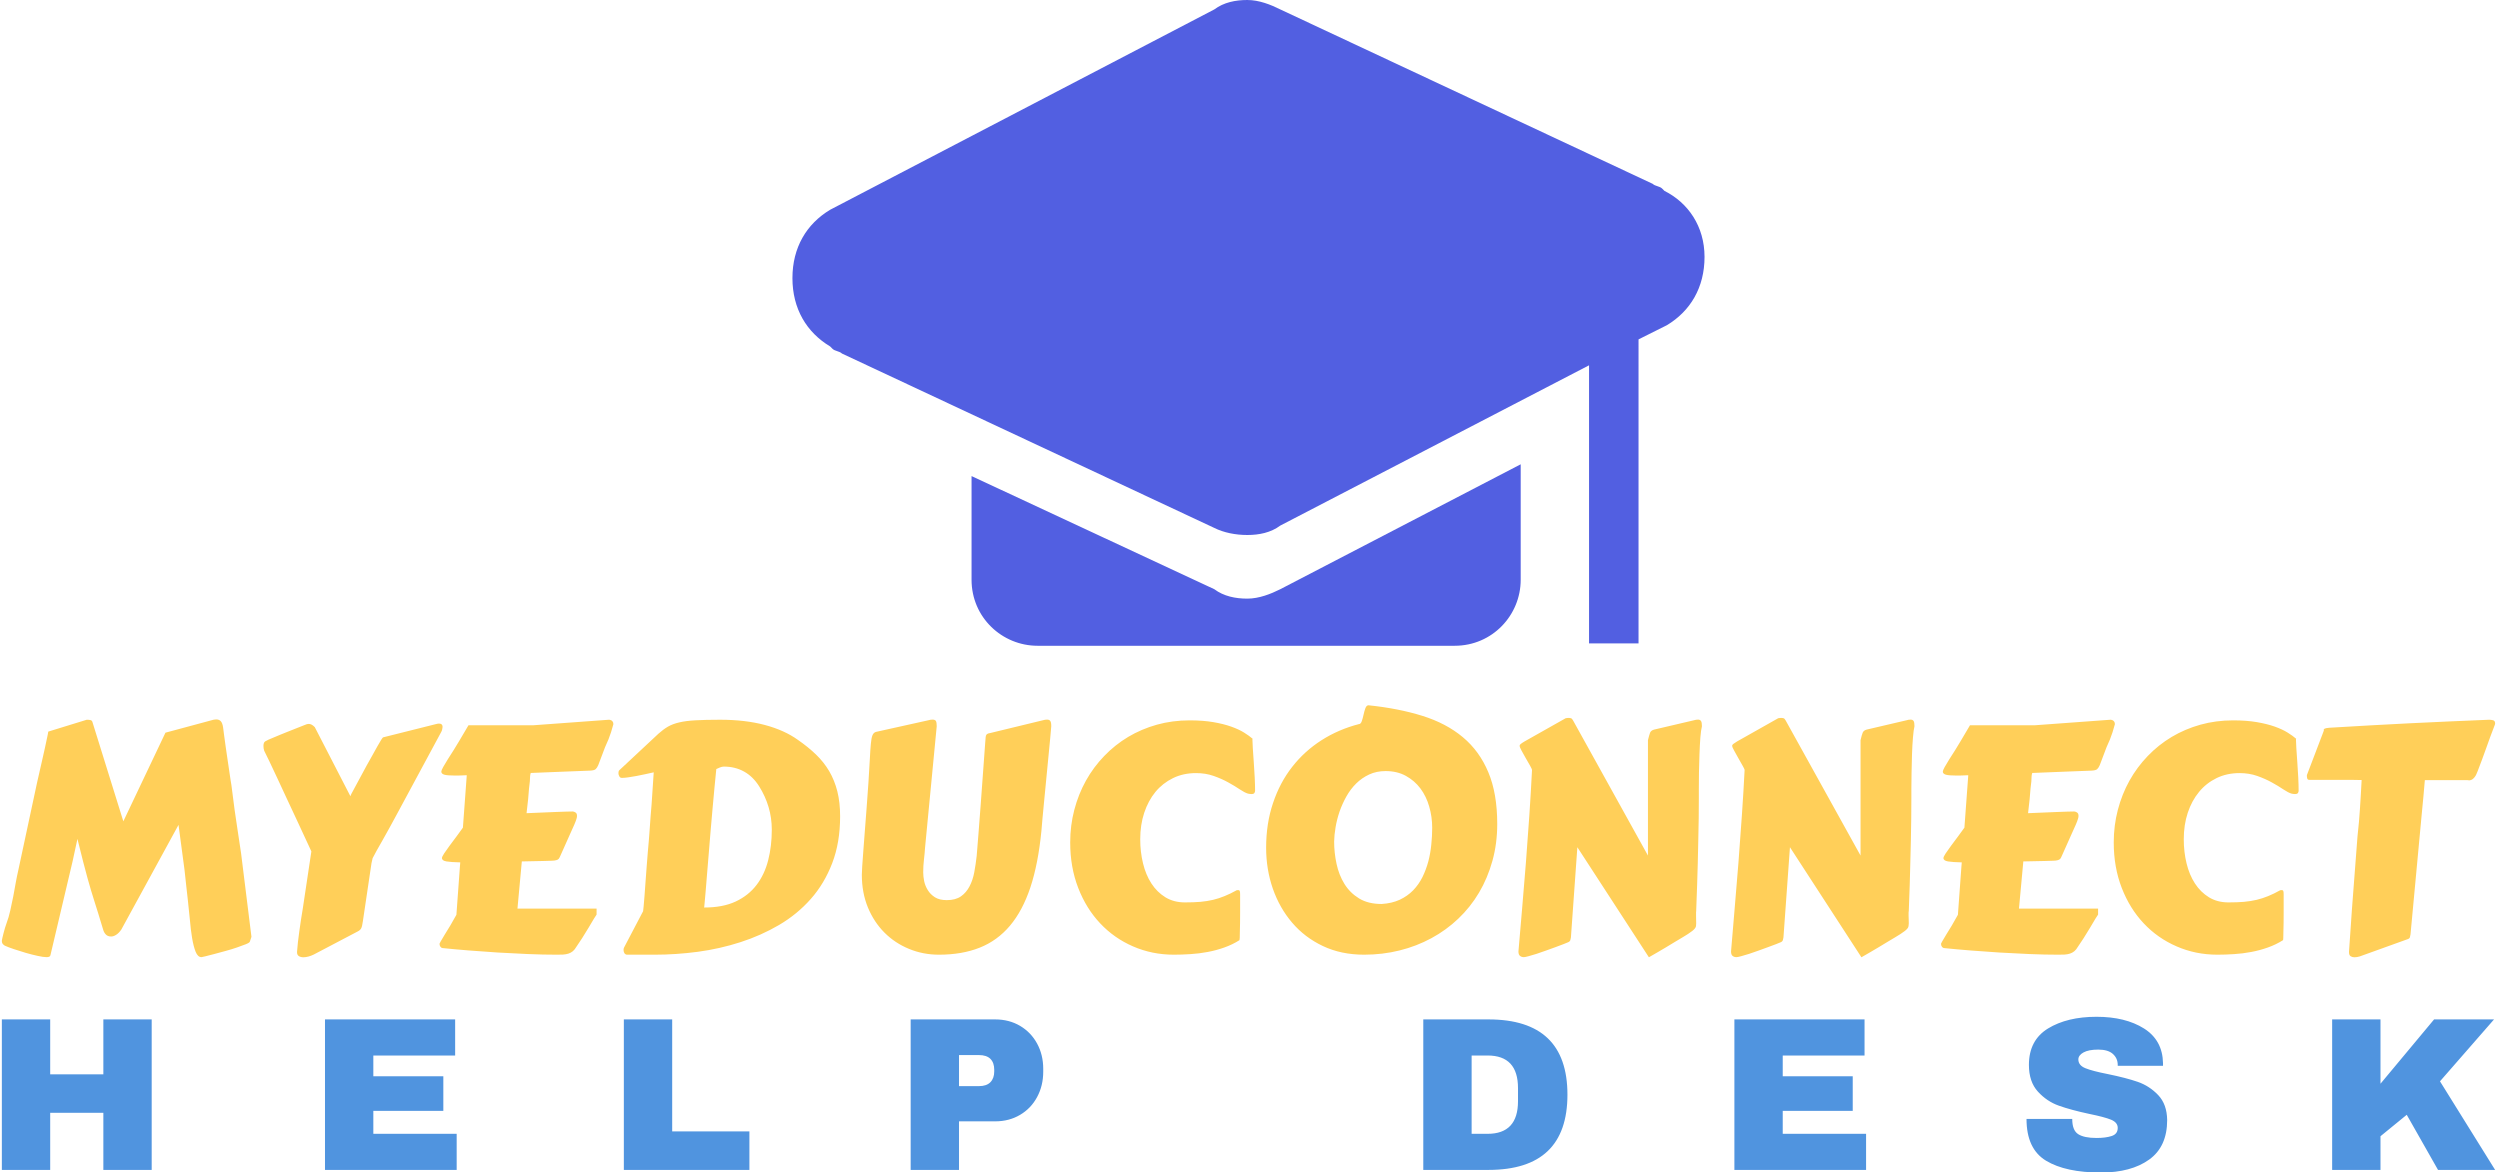 <svg xmlns="http://www.w3.org/2000/svg" version="1.1" xmlns:xlink="http://www.w3.org/1999/xlink" xmlns:svgjs="http://svgjs.dev/svgjs" width="1000" height="469" viewBox="0 0 1000 469"><g transform="matrix(1,0,0,1,-0.606,0.008)"><svg viewBox="0 0 396 186" data-background-color="#ffffff" preserveAspectRatio="xMidYMid meet" height="469" width="1000" xmlns="http://www.w3.org/2000/svg" xmlns:xlink="http://www.w3.org/1999/xlink"><g id="tight-bounds" transform="matrix(1,0,0,1,0.24,-0.003)"><svg viewBox="0 0 395.52 186.006" height="186.006" width="395.52"><g><svg viewBox="0 0 395.52 186.006" height="186.006" width="395.52"><g transform="matrix(1,0,0,1,0,111.88)"><svg viewBox="0 0 395.52 74.126" height="74.126" width="395.52"><g><svg viewBox="0 0 395.52 74.126" height="74.126" width="395.52"><g><svg viewBox="0 0 395.52 39.98" height="39.98" width="395.52"><g transform="matrix(1,0,0,1,0,0)"><svg width="395.52" viewBox="1.56 -38.23 394.87 39.91" height="39.98" data-palette-color="#ffcf59"><path d="M27.47-33.89L35.08-35.94Q35.21-35.96 35.31-35.97 35.42-35.99 35.52-35.99L35.52-35.99Q35.96-35.99 36.23-35.71 36.5-35.42 36.6-34.72L36.6-34.72Q36.65-34.28 36.76-33.48 36.87-32.69 37-31.73 37.13-30.76 37.29-29.74 37.45-28.71 37.57-27.84 37.7-26.98 37.79-26.35 37.89-25.73 37.92-25.56L37.92-25.56Q38.45-21.24 38.87-18.63 39.28-16.02 39.45-14.77L39.45-14.77 41.09-1.56 40.84-0.81Q40.8-0.63 40.21-0.39 39.62-0.15 38.79 0.13 37.96 0.42 36.99 0.68 36.01 0.95 35.18 1.17 34.35 1.39 33.78 1.53 33.2 1.66 33.18 1.66L33.18 1.66Q32.59 1.66 32.25 0.81 31.91-0.05 31.69-1.37 31.47-2.69 31.34-4.25 31.2-5.81 31.03-7.25L31.03-7.25Q30.88-8.45 30.76-9.67 30.64-10.89 30.49-12.16L30.49-12.16 29.54-19.29 20.48-2.71Q20.07-2.12 19.65-1.87 19.24-1.61 18.87-1.61L18.87-1.61Q18.33-1.61 18.03-1.93 17.72-2.25 17.6-2.71L17.6-2.71Q17.14-4.25 16.81-5.31 16.48-6.37 16.2-7.25 15.92-8.13 15.67-8.96 15.43-9.79 15.12-10.88 14.82-11.96 14.44-13.44 14.06-14.92 13.53-17.07L13.53-17.07 12.77-13.55 9.25 1.37Q9.18 1.66 8.64 1.66L8.64 1.66Q8.13 1.66 7.24 1.46 6.35 1.27 5.38 0.99 4.42 0.71 3.5 0.4 2.59 0.1 2.05-0.15L2.05-0.15Q1.93-0.2 1.75-0.38 1.56-0.56 1.56-0.95L1.56-0.95Q1.56-1.05 1.64-1.37 1.71-1.68 1.82-2.11 1.93-2.54 2.06-2.98 2.2-3.42 2.32-3.76L2.32-3.76Q2.64-4.59 2.89-5.71 3.15-6.84 3.37-7.98 3.59-9.13 3.77-10.18 3.96-11.23 4.13-11.94L4.13-11.94 7.13-25.95 8.03-29.91Q8.2-30.66 8.36-31.38 8.52-32.1 8.64-32.69 8.76-33.28 8.84-33.64 8.91-34.01 8.91-34.06L8.91-34.06 15.01-35.94Q15.36-35.94 15.61-35.88 15.87-35.82 15.94-35.47L15.94-35.47 20.8-19.85 27.47-33.89ZM43.28-32.52L43.28-32.52Q43.43-32.62 43.78-32.78 44.14-32.93 44.61-33.13 45.09-33.33 45.64-33.56 46.19-33.79 46.75-34.01L46.75-34.01 49.58-35.13Q49.9-35.28 50.17-35.28L50.17-35.28Q50.36-35.28 50.6-35.17 50.83-35.06 51.12-34.77L51.12-34.77 56.76-23.83 56.91-24.19 59.32-28.66Q59.79-29.49 60.24-30.3 60.69-31.1 61.04-31.74 61.4-32.37 61.64-32.76 61.89-33.15 61.94-33.15L61.94-33.15 70.31-35.25Q70.6-35.33 70.8-35.33L70.8-35.33Q71.36-35.33 71.36-34.81L71.36-34.81Q71.34-34.69 71.31-34.48 71.29-34.28 71.16-34.03L71.16-34.03 63.99-20.73Q63.45-19.73 62.9-18.73 62.35-17.72 61.84-16.83 61.33-15.94 60.92-15.21 60.52-14.48 60.28-14.01L60.28-14.01 60.1-13.21 58.74-4.05Q58.66-3.64 58.62-3.37 58.57-3.1 58.48-2.93 58.4-2.76 58.26-2.64 58.13-2.51 57.88-2.39L57.88-2.39 50.95 1.25Q50.56 1.44 50.13 1.56 49.7 1.68 49.31 1.68L49.31 1.68Q48.9 1.68 48.61 1.5 48.31 1.32 48.31 0.9L48.31 0.9 48.31 0.81Q48.41-0.59 48.67-2.43 48.92-4.27 49.22-6.03L49.22-6.03 50.58-15.09Q50.19-15.92 49.56-17.29 48.92-18.65 48.19-20.24 47.46-21.83 46.66-23.51 45.87-25.2 45.18-26.7 44.48-28.2 43.93-29.35 43.38-30.49 43.11-31.03L43.11-31.03Q42.99-31.4 42.99-31.79L42.99-31.79Q42.99-32.01 43.05-32.21 43.11-32.42 43.28-32.52ZM92.57-20.26L92.57-20.26Q92.48-19.92 92.21-19.3 91.94-18.68 91.58-17.9 91.23-17.11 90.83-16.22 90.42-15.33 90.03-14.43L90.03-14.43Q89.89-14.09 89.77-13.93 89.64-13.77 89.37-13.7 89.11-13.62 88.63-13.61 88.15-13.6 87.3-13.57L87.3-13.57 83.91-13.5 83.22-6.03 95.75-6.03 95.75-5.08Q95.7-5.03 95.33-4.43 94.97-3.83 94.48-3 93.99-2.17 93.45-1.33 92.91-0.49 92.55 0.02L92.55 0.02Q92.3 0.46 91.99 0.72 91.67 0.98 91.29 1.1 90.91 1.22 90.46 1.25 90.01 1.27 89.47 1.27L89.47 1.27Q87.28 1.27 84.89 1.17 82.51 1.07 80.15 0.93 77.78 0.78 75.52 0.6 73.26 0.42 71.33 0.22L71.33 0.22Q71.16 0.2 71.03 0.02 70.89-0.15 70.89-0.37L70.89-0.37Q70.8-0.37 71.03-0.78 71.26-1.2 71.67-1.86 72.09-2.51 72.59-3.36 73.09-4.2 73.55-5.05L73.55-5.05 73.95-10.55Q74.04-11.94 74.1-12.62 74.16-13.31 74.16-13.35L74.16-13.35Q72.7-13.38 71.98-13.5 71.26-13.62 71.26-14.04L71.26-14.04Q71.26-14.23 71.61-14.77 71.97-15.31 72.48-16 72.99-16.7 73.57-17.46 74.14-18.21 74.58-18.85L74.58-18.85 75.19-27.15 75.12-27.15Q74.58-27.12 74.14-27.11 73.7-27.1 73.33-27.1L73.33-27.1Q72.16-27.1 71.66-27.23 71.16-27.37 71.16-27.73L71.16-27.73Q71.16-27.91 71.45-28.44 71.75-28.98 72.19-29.68 72.63-30.37 73.12-31.14 73.6-31.91 73.99-32.57L73.99-32.57 75.46-35.06 85.66-35.06 97.7-35.94Q97.72-35.94 97.83-35.93 97.94-35.91 98.07-35.85 98.19-35.79 98.3-35.64 98.41-35.5 98.41-35.23L98.41-35.23 98.04-33.96Q97.87-33.42 97.63-32.82 97.38-32.23 97.09-31.59L97.09-31.59 96.02-28.76Q95.84-28.34 95.62-28.13 95.41-27.91 94.7-27.88L94.7-27.88Q92.84-27.83 90.56-27.72 88.28-27.61 85.32-27.51L85.32-27.51Q85.22-27.17 85.22-26.97 85.22-26.76 85.18-26.17L85.18-26.17 85.05-25.05Q85-24.27 84.91-23.36 84.81-22.46 84.66-21.14L84.66-21.14Q85.91-21.19 87.09-21.24 88.28-21.29 89.25-21.33 90.23-21.36 90.95-21.39 91.67-21.41 91.96-21.41L91.96-21.41Q92.16-21.41 92.4-21.26 92.65-21.12 92.65-20.7L92.65-20.7Q92.65-20.51 92.57-20.26ZM104.97 1.27L100.53 1.27Q100.26 1.22 100.14 1 100.02 0.78 100.02 0.51L100.02 0.51Q100.02 0.29 100.11 0.12L100.11 0.12 103.12-5.62Q103.14-5.71 103.2-6.37 103.26-7.03 103.34-8.02 103.41-9.01 103.5-10.23 103.58-11.45 103.68-12.65 103.78-13.84 103.86-14.93 103.95-16.02 104.02-16.75L104.02-16.75Q104.05-17.04 104.09-17.64 104.14-18.24 104.19-19.02 104.24-19.8 104.31-20.7 104.39-21.61 104.46-22.51L104.46-22.51 104.8-27.61Q104.14-27.47 103.43-27.31 102.73-27.15 102.06-27.03 101.38-26.9 100.79-26.82 100.19-26.73 99.75-26.73L99.75-26.73Q99.48-26.73 99.35-26.98 99.21-27.22 99.21-27.49L99.21-27.49Q99.21-27.81 99.36-27.95L99.36-27.95 105.56-33.74Q106.32-34.42 107.06-34.85 107.81-35.28 108.85-35.52 109.9-35.77 111.43-35.85 112.96-35.94 115.3-35.94L115.3-35.94Q119.3-35.94 122.4-35.11 125.51-34.28 127.65-32.74L127.65-32.74Q129.24-31.64 130.49-30.44 131.73-29.25 132.59-27.8 133.44-26.34 133.88-24.6 134.32-22.85 134.32-20.65L134.32-20.65Q134.32-16.48 133.07-13.23 131.83-9.99 129.68-7.56 127.53-5.13 124.66-3.44 121.79-1.76 118.53-0.71 115.28 0.34 111.8 0.81 108.32 1.27 104.97 1.27L104.97 1.27ZM114.71-28.13L114.71-28.13 114.42-25.17Q114.27-23.63 114.12-21.89 113.96-20.14 113.81-18.35 113.66-16.55 113.52-14.81 113.37-13.06 113.25-11.55 113.13-10.03 113.03-8.84 112.93-7.64 112.86-6.93L112.86-6.93 112.79-6.2Q115.74-6.2 117.78-7.15 119.82-8.11 121.09-9.78 122.36-11.45 122.93-13.7 123.5-15.94 123.5-18.53L123.5-18.53Q123.5-20.39 122.99-22.11 122.48-23.83 121.5-25.39L121.5-25.39Q120.52-26.95 119.11-27.73 117.69-28.52 115.91-28.52L115.91-28.52Q115.62-28.52 115.28-28.38 114.93-28.25 114.71-28.13ZM167.76-34.91L167.76-34.91Q167.71-34.25 167.59-32.97 167.47-31.69 167.31-30.07 167.15-28.44 166.98-26.66 166.81-24.88 166.65-23.25 166.49-21.63 166.37-20.31 166.25-18.99 166.2-18.33L166.2-18.33Q165.69-13.13 164.46-9.41 163.22-5.69 161.22-3.32 159.22-0.95 156.42 0.16 153.63 1.27 149.97 1.27L149.97 1.27Q147.45 1.27 145.23 0.35 143.01-0.56 141.35-2.22 139.69-3.88 138.72-6.21 137.76-8.54 137.76-11.4L137.76-11.4Q137.76-11.77 137.82-12.73 137.88-13.7 137.99-15.09 138.1-16.48 138.23-18.25 138.37-20.02 138.52-22.02L138.52-22.02 138.81-26.07Q138.95-28.3 139.03-29.77 139.1-31.25 139.19-32.15 139.27-33.06 139.44-33.47 139.61-33.89 139.98-34.01L139.98-34.01 148.31-35.86Q148.62-35.96 148.96-35.96L148.96-35.96Q149.36-35.96 149.49-35.74 149.62-35.52 149.62-34.91L149.62-34.91 147.77-15.67Q147.72-14.82 147.6-13.82 147.48-12.82 147.48-11.77L147.48-11.77Q147.48-11.13 147.63-10.38 147.79-9.62 148.21-8.95 148.62-8.28 149.34-7.82 150.06-7.37 151.21-7.37L151.21-7.37Q152.6-7.37 153.46-7.97 154.31-8.57 154.82-9.56 155.34-10.55 155.57-11.8 155.8-13.06 155.95-14.38L155.95-14.38Q156.07-15.92 156.24-17.99 156.41-20.07 156.58-22.44L156.58-22.44 157.29-32.18Q157.34-32.62 157.35-32.91 157.36-33.2 157.41-33.4 157.46-33.59 157.62-33.69 157.78-33.79 158.12-33.84L158.12-33.84 166.45-35.86Q166.76-35.96 167.1-35.96L167.1-35.96Q167.45-35.96 167.6-35.75 167.76-35.55 167.76-34.91ZM170.76-16.5L170.76-16.5Q170.76-19.19 171.41-21.67 172.06-24.15 173.25-26.29 174.45-28.44 176.15-30.2 177.84-31.96 179.94-33.22 182.04-34.47 184.5-35.16 186.95-35.84 189.66-35.84L189.66-35.84Q191.81-35.84 193.43-35.56 195.06-35.28 196.26-34.85 197.47-34.42 198.29-33.91 199.11-33.4 199.65-32.93L199.65-32.93Q199.62-32.93 199.62-32.76L199.62-32.76Q199.62-32.4 199.68-31.42 199.74-30.44 199.83-29.25 199.91-28.05 199.98-26.82 200.04-25.59 200.04-24.68L200.04-24.68Q200.04-24.54 199.94-24.35 199.84-24.17 199.45-24.17L199.45-24.17Q199.23-24.17 198.91-24.24L198.91-24.24Q198.4-24.39 197.62-24.91 196.84-25.44 195.8-26.01 194.76-26.59 193.48-27.04 192.2-27.49 190.69-27.49L190.69-27.49Q188.68-27.49 187.05-26.7 185.41-25.9 184.26-24.51 183.12-23.12 182.48-21.2 181.85-19.29 181.85-17.02L181.85-17.02Q181.85-15.01 182.29-13.2 182.73-11.38 183.62-10.01 184.51-8.64 185.84-7.82 187.17-7.01 188.93-7.01L188.93-7.01Q190.32-7.01 191.39-7.1 192.47-7.2 193.4-7.42 194.32-7.64 195.21-8.01 196.11-8.37 197.13-8.94L197.13-8.94Q197.18-8.96 197.38-8.96L197.38-8.96Q197.55-8.96 197.61-8.83 197.67-8.69 197.67-8.28L197.67-8.28 197.67-5.35Q197.67-4.54 197.66-3.77 197.64-3 197.63-2.39 197.62-1.78 197.61-1.4 197.59-1.03 197.57-1.03L197.57-1.03Q196.45-0.32 195.17 0.13 193.88 0.59 192.53 0.84 191.17 1.1 189.81 1.18 188.44 1.27 187.17 1.27L187.17 1.27Q183.73 1.27 180.72-0.04 177.72-1.34 175.51-3.69 173.3-6.03 172.03-9.3 170.76-12.57 170.76-16.5ZM212.56-16.65L212.56-16.65Q212.56-14.89 212.94-13.12 213.32-11.35 214.19-9.94 215.07-8.52 216.51-7.64 217.95-6.76 220.08-6.76L220.08-6.76Q221.71-6.86 222.95-7.43 224.18-8.01 225.07-8.92 225.96-9.84 226.55-11.02 227.13-12.21 227.48-13.51 227.82-14.82 227.95-16.19 228.09-17.55 228.09-18.82L228.09-18.82Q228.09-20.56 227.62-22.18 227.16-23.8 226.23-25.05 225.3-26.29 223.92-27.05 222.54-27.81 220.71-27.81L220.71-27.81Q219.27-27.81 218.11-27.27 216.95-26.73 216.05-25.84 215.15-24.95 214.5-23.79 213.85-22.63 213.42-21.4 213-20.17 212.79-18.93 212.58-17.7 212.56-16.65ZM217.32 1.27L217.32 1.27Q213.66 1.27 210.78-0.1 207.9-1.46 205.91-3.8 203.92-6.13 202.85-9.19 201.79-12.26 201.79-15.67L201.79-15.67Q201.79-19.51 202.88-22.74 203.96-25.98 205.92-28.48 207.87-30.98 210.57-32.7 213.27-34.42 216.49-35.25L216.49-35.25Q216.78-35.25 216.94-35.72 217.1-36.18 217.22-36.74 217.34-37.3 217.51-37.77 217.69-38.23 218-38.23L218-38.23Q222.74-37.74 226.52-36.56 230.31-35.38 232.94-33.18 235.58-30.98 236.98-27.62 238.39-24.27 238.39-19.43L238.39-19.43Q238.39-16.33 237.63-13.6 236.87-10.86 235.51-8.56 234.14-6.25 232.22-4.43 230.31-2.61 227.96-1.34 225.62-0.07 222.92 0.6 220.22 1.27 217.32 1.27ZM262.26-14.43L262.26-32.71Q262.46-33.52 262.6-33.89 262.75-34.25 263.24-34.38L263.24-34.38 269.56-35.86Q269.86-35.96 270.2-35.96L270.2-35.96Q270.51-35.96 270.66-35.74 270.81-35.52 270.81-34.91L270.81-34.91Q270.66-34.33 270.56-33.12 270.47-31.91 270.42-30.47 270.37-29.03 270.34-27.58 270.32-26.12 270.32-25.05L270.32-25.05 270.32-23.71Q270.32-22.19 270.3-20.41 270.27-18.63 270.23-16.8 270.2-14.97 270.15-13.18 270.1-11.4 270.05-9.84L270.05-9.84 269.9-5.66Q269.88-5.54 269.88-5.44 269.88-5.35 269.88-5.25L269.88-5.25 269.88-4.88Q269.88-4.47 269.89-4.19 269.9-3.91 269.9-3.69L269.9-3.69Q269.9-3.44 269.87-3.25 269.83-3.05 269.68-2.87 269.54-2.69 269.28-2.49 269.03-2.29 268.59-2L268.59-2Q268.34-1.83 267.78-1.5 267.22-1.17 266.54-0.76 265.85-0.34 265.12 0.1 264.39 0.54 263.78 0.89 263.17 1.25 262.79 1.46 262.41 1.68 262.41 1.68L262.41 1.68 251.08-15.75 250.06-1.46Q250.03-1.27 249.97-1.05 249.91-0.83 249.64-0.71L249.64-0.71Q249.42-0.61 248.88-0.4 248.35-0.2 247.63 0.07 246.91 0.34 246.11 0.62 245.32 0.9 244.61 1.14 243.9 1.37 243.35 1.51 242.8 1.66 242.61 1.66L242.61 1.66Q242.24 1.66 242 1.46 241.75 1.27 241.75 0.76L241.75 0.76Q242-2.29 242.32-5.9 242.63-9.5 242.93-13.28 243.22-17.07 243.48-20.84 243.73-24.61 243.9-28L243.9-28Q243.9-28.1 243.6-28.65 243.29-29.2 242.91-29.85 242.54-30.49 242.23-31.07 241.93-31.64 241.93-31.79L241.93-31.79Q241.93-31.96 242.11-32.1 242.29-32.25 242.71-32.5L242.71-32.5 249.23-36.18Q249.3-36.18 249.43-36.21 249.57-36.23 249.67-36.23L249.67-36.23Q249.93-36.23 250.09-36.17 250.25-36.11 250.42-35.79L250.42-35.79 262.26-14.43ZM295.93-14.43L295.93-32.71Q296.12-33.52 296.27-33.89 296.42-34.25 296.9-34.38L296.9-34.38 303.23-35.86Q303.52-35.96 303.86-35.96L303.86-35.96Q304.18-35.96 304.33-35.74 304.47-35.52 304.47-34.91L304.47-34.91Q304.33-34.33 304.23-33.12 304.13-31.91 304.08-30.47 304.03-29.03 304.01-27.58 303.98-26.12 303.98-25.05L303.98-25.05 303.98-23.71Q303.98-22.19 303.96-20.41 303.94-18.63 303.9-16.8 303.86-14.97 303.81-13.18 303.76-11.4 303.72-9.84L303.72-9.84 303.57-5.66Q303.54-5.54 303.54-5.44 303.54-5.35 303.54-5.25L303.54-5.25 303.54-4.88Q303.54-4.47 303.56-4.19 303.57-3.91 303.57-3.69L303.57-3.69Q303.57-3.44 303.53-3.25 303.5-3.05 303.35-2.87 303.2-2.69 302.95-2.49 302.69-2.29 302.25-2L302.25-2Q302.01-1.83 301.44-1.5 300.88-1.17 300.2-0.76 299.52-0.34 298.78 0.1 298.05 0.54 297.44 0.89 296.83 1.25 296.45 1.46 296.07 1.68 296.07 1.68L296.07 1.68 284.75-15.75 283.72-1.46Q283.7-1.27 283.63-1.05 283.57-0.83 283.31-0.71L283.31-0.71Q283.09-0.61 282.55-0.4 282.01-0.2 281.29 0.07 280.57 0.34 279.78 0.62 278.98 0.9 278.28 1.14 277.57 1.37 277.02 1.51 276.47 1.66 276.27 1.66L276.27 1.66Q275.91 1.66 275.66 1.46 275.42 1.27 275.42 0.76L275.42 0.76Q275.66-2.29 275.98-5.9 276.3-9.5 276.59-13.28 276.88-17.07 277.14-20.84 277.4-24.61 277.57-28L277.57-28Q277.57-28.1 277.26-28.65 276.96-29.2 276.58-29.85 276.2-30.49 275.9-31.07 275.59-31.64 275.59-31.79L275.59-31.79Q275.59-31.96 275.77-32.1 275.96-32.25 276.37-32.5L276.37-32.5 282.89-36.18Q282.96-36.18 283.1-36.21 283.23-36.23 283.33-36.23L283.33-36.23Q283.6-36.23 283.76-36.17 283.92-36.11 284.09-35.79L284.09-35.79 295.93-14.43ZM330.37-20.26L330.37-20.26Q330.28-19.92 330.01-19.3 329.74-18.68 329.38-17.9 329.03-17.11 328.63-16.22 328.22-15.33 327.83-14.43L327.83-14.43Q327.69-14.09 327.57-13.93 327.44-13.77 327.17-13.7 326.91-13.62 326.43-13.61 325.95-13.6 325.1-13.57L325.1-13.57 321.71-13.5 321.02-6.03 333.55-6.03 333.55-5.08Q333.5-5.03 333.13-4.43 332.77-3.83 332.28-3 331.79-2.17 331.25-1.33 330.71-0.49 330.35 0.02L330.35 0.02Q330.1 0.46 329.79 0.72 329.47 0.98 329.09 1.1 328.71 1.22 328.26 1.25 327.81 1.27 327.27 1.27L327.27 1.27Q325.08 1.27 322.69 1.17 320.31 1.07 317.95 0.93 315.58 0.78 313.32 0.6 311.06 0.42 309.13 0.22L309.13 0.22Q308.96 0.2 308.83 0.02 308.69-0.15 308.69-0.37L308.69-0.37Q308.6-0.37 308.83-0.78 309.06-1.2 309.47-1.86 309.89-2.51 310.39-3.36 310.89-4.2 311.35-5.05L311.35-5.05 311.75-10.55Q311.84-11.94 311.9-12.62 311.96-13.31 311.96-13.35L311.96-13.35Q310.5-13.38 309.78-13.5 309.06-13.62 309.06-14.04L309.06-14.04Q309.06-14.23 309.41-14.77 309.77-15.31 310.28-16 310.79-16.7 311.37-17.46 311.94-18.21 312.38-18.85L312.38-18.85 312.99-27.15 312.92-27.15Q312.38-27.12 311.94-27.11 311.5-27.1 311.13-27.1L311.13-27.1Q309.96-27.1 309.46-27.23 308.96-27.37 308.96-27.73L308.96-27.73Q308.96-27.91 309.25-28.44 309.55-28.98 309.99-29.68 310.43-30.37 310.92-31.14 311.4-31.91 311.79-32.57L311.79-32.57 313.26-35.06 323.46-35.06 335.5-35.94Q335.52-35.94 335.63-35.93 335.74-35.91 335.87-35.85 335.99-35.79 336.1-35.64 336.21-35.5 336.21-35.23L336.21-35.23 335.84-33.96Q335.67-33.42 335.43-32.82 335.18-32.23 334.89-31.59L334.89-31.59 333.82-28.76Q333.64-28.34 333.42-28.13 333.21-27.91 332.5-27.88L332.5-27.88Q330.64-27.83 328.36-27.72 326.08-27.61 323.12-27.51L323.12-27.51Q323.02-27.17 323.02-26.97 323.02-26.76 322.98-26.17L322.98-26.17 322.85-25.05Q322.8-24.27 322.71-23.36 322.61-22.46 322.46-21.14L322.46-21.14Q323.71-21.19 324.89-21.24 326.08-21.29 327.05-21.33 328.03-21.36 328.75-21.39 329.47-21.41 329.76-21.41L329.76-21.41Q329.96-21.41 330.2-21.26 330.45-21.12 330.45-20.7L330.45-20.7Q330.45-20.51 330.37-20.26ZM336.03-16.5L336.03-16.5Q336.03-19.19 336.68-21.67 337.33-24.15 338.52-26.29 339.72-28.44 341.42-30.2 343.11-31.96 345.21-33.22 347.31-34.47 349.77-35.16 352.22-35.84 354.93-35.84L354.93-35.84Q357.08-35.84 358.7-35.56 360.33-35.28 361.54-34.85 362.74-34.42 363.56-33.91 364.38-33.4 364.92-32.93L364.92-32.93Q364.89-32.93 364.89-32.76L364.89-32.76Q364.89-32.4 364.95-31.42 365.01-30.44 365.1-29.25 365.18-28.05 365.25-26.82 365.31-25.59 365.31-24.68L365.31-24.68Q365.31-24.54 365.21-24.35 365.11-24.17 364.72-24.17L364.72-24.17Q364.5-24.17 364.18-24.24L364.18-24.24Q363.67-24.39 362.89-24.91 362.11-25.44 361.07-26.01 360.03-26.59 358.75-27.04 357.47-27.49 355.96-27.49L355.96-27.49Q353.95-27.49 352.32-26.7 350.68-25.9 349.54-24.51 348.39-23.12 347.75-21.2 347.12-19.29 347.12-17.02L347.12-17.02Q347.12-15.01 347.56-13.2 348-11.38 348.89-10.01 349.78-8.64 351.11-7.82 352.44-7.01 354.2-7.01L354.2-7.01Q355.59-7.01 356.66-7.1 357.74-7.2 358.67-7.42 359.59-7.64 360.49-8.01 361.38-8.37 362.4-8.94L362.4-8.94Q362.45-8.96 362.65-8.96L362.65-8.96Q362.82-8.96 362.88-8.83 362.94-8.69 362.94-8.28L362.94-8.28 362.94-5.35Q362.94-4.54 362.93-3.77 362.91-3 362.9-2.39 362.89-1.78 362.88-1.4 362.87-1.03 362.84-1.03L362.84-1.03Q361.72-0.32 360.44 0.13 359.15 0.59 357.8 0.84 356.44 1.1 355.08 1.18 353.71 1.27 352.44 1.27L352.44 1.27Q349 1.27 346-0.04 342.99-1.34 340.78-3.69 338.57-6.03 337.3-9.3 336.03-12.57 336.03-16.5ZM373.29 0.88L373.29 0.78Q373.41-1 373.53-2.66 373.65-4.32 373.75-5.88L373.75-5.88 374.63-17.41Q374.78-18.73 374.87-19.81 374.97-20.9 375.03-21.94 375.09-22.97 375.16-24.04 375.22-25.1 375.29-26.39L375.29-26.39Q374.48-26.42 373.59-26.42 372.7-26.42 371.73-26.42L371.73-26.42 367.01-26.42Q366.74-26.42 366.68-26.62 366.62-26.83 366.62-27L366.62-27 366.62-27.17 369.31-34.23 369.28-34.33Q369.28-34.45 369.44-34.53 369.6-34.62 370.16-34.67L370.16-34.67Q373.53-34.86 376.69-35.05 379.86-35.23 382.94-35.38 386.03-35.52 389.12-35.67 392.21-35.82 395.48-35.94L395.48-35.94Q395.77-35.94 396.1-35.86 396.43-35.79 396.43-35.33L396.43-35.33Q396.43-35.28 396.41-35.23 396.38-35.18 396.38-35.13L396.38-35.13Q395.99-34.13 395.66-33.23 395.33-32.32 395.02-31.45 394.7-30.57 394.37-29.66 394.04-28.76 393.65-27.76L393.65-27.76Q393.62-27.73 393.55-27.53 393.48-27.32 393.33-27.06 393.19-26.81 392.94-26.59 392.7-26.37 392.33-26.34L392.33-26.34Q392.21-26.37 392.09-26.37 391.96-26.37 391.82-26.37L391.82-26.37 385.3-26.37Q385.18-25.12 385.07-23.73 384.96-22.34 384.81-21.02L384.81-21.02 383.03-1.95Q383-1.73 382.94-1.51 382.88-1.29 382.61-1.2L382.61-1.2 375.7 1.29Q375.44 1.39 375 1.54 374.56 1.68 374.14 1.68L374.14 1.68Q373.8 1.68 373.54 1.51 373.29 1.34 373.29 0.88L373.29 0.88Z" opacity="1" transform="matrix(1,0,0,1,0,0)" fill="#ffcf59" class="undefined-text-0" data-fill-palette-color="primary" id="text-0"></path></svg></g></svg></g><g transform="matrix(1,0,0,1,0,49.418)"><svg viewBox="0 0 395.52 24.708" height="24.708" width="395.52"><g transform="matrix(1,0,0,1,0,0)"><svg width="395.52" viewBox="3.7 -35 569.89 35.6" height="24.708" data-palette-color="#5094df"><path d="M37.95 0L26.9 0 26.9-13.05 14.75-13.05 14.75 0 3.7 0 3.7-34.4 14.75-34.4 14.75-21.85 26.9-21.85 26.9-34.4 37.95-34.4 37.95 0ZM77.56 0L77.56-34.4 107.31-34.4 107.31-26.15 88.61-26.15 88.61-21.4 104.61-21.4 104.61-13.5 88.61-13.5 88.61-8.25 107.66-8.25 107.66 0 77.56 0ZM145.87 0L145.87-34.4 156.92-34.4 156.92-8.8 174.57-8.8 174.57 0 145.87 0ZM230.73-34.4Q233.93-34.4 236.43-32.93 238.93-31.45 240.33-28.88 241.73-26.3 241.73-23.1L241.73-23.1 241.73-22.45Q241.73-19.25 240.33-16.65 238.93-14.05 236.43-12.58 233.93-11.1 230.73-11.1L230.73-11.1 222.48-11.1 222.48 0 211.43 0 211.43-34.4 230.73-34.4ZM222.48-26.25L222.48-19.15 227.03-19.15Q228.78-19.15 229.66-20.05 230.53-20.95 230.53-22.5L230.53-22.5 230.53-22.9Q230.53-24.5 229.66-25.38 228.78-26.25 227.03-26.25L227.03-26.25 222.48-26.25ZM343.5-34.4Q361.55-34.4 361.55-17.2L361.55-17.2Q361.55 0 343.5 0L343.5 0 328.6 0 328.6-34.4 343.5-34.4ZM339.65-26.15L339.65-8.25 343.3-8.25Q350.25-8.25 350.25-15.7L350.25-15.7 350.25-18.7Q350.25-26.15 343.3-26.15L343.3-26.15 339.65-26.15ZM399.71 0L399.71-34.4 429.46-34.4 429.46-26.15 410.76-26.15 410.76-21.4 426.76-21.4 426.76-13.5 410.76-13.5 410.76-8.25 429.81-8.25 429.81 0 399.71 0ZM482.48-35Q489.08-35 493.33-32.33 497.58-29.65 497.68-24.4L497.68-24.4 497.68-23.8 487.33-23.8 487.33-24Q487.33-25.5 486.23-26.5 485.13-27.5 482.88-27.5L482.88-27.5Q480.68-27.5 479.5-26.85 478.33-26.2 478.33-25.25L478.33-25.25Q478.33-23.9 479.93-23.25 481.53-22.6 485.08-21.9L485.08-21.9Q489.23-21.05 491.9-20.13 494.58-19.2 496.58-17.1 498.58-15 498.63-11.4L498.63-11.4Q498.63-5.3 494.5-2.35 490.38 0.6 483.48 0.6L483.48 0.6Q475.43 0.6 470.95-2.1 466.48-4.8 466.48-11.65L466.48-11.65 476.93-11.65Q476.93-9.05 478.28-8.18 479.63-7.3 482.48-7.3L482.48-7.3Q484.58-7.3 485.95-7.75 487.33-8.2 487.33-9.6L487.33-9.6Q487.33-10.85 485.8-11.48 484.28-12.1 480.83-12.8L480.83-12.8Q476.63-13.7 473.88-14.68 471.13-15.65 469.08-17.9 467.03-20.15 467.03-24L467.03-24Q467.03-29.65 471.4-32.33 475.78-35 482.48-35L482.48-35ZM547.39-19.7L559.64-34.4 573.34-34.4 560.99-20.25 573.59 0 560.54 0 553.39-12.6 547.39-7.7 547.39 0 536.34 0 536.34-34.4 547.39-34.4 547.39-19.7Z" opacity="1" transform="matrix(1,0,0,1,0,0)" fill="#5094df" class="undefined-text-1" data-fill-palette-color="secondary" id="text-1"></path></svg></g></svg></g></svg></g></svg></g><g transform="matrix(1,0,0,1,125.415,0)"><svg viewBox="0 0 144.69 102.442" height="102.442" width="144.69"><g><svg xmlns="http://www.w3.org/2000/svg" xmlns:xlink="http://www.w3.org/1999/xlink" version="1.1" x="0" y="0" viewBox="25.7 31.3 38.7 27.4" enable-background="new 0 0 90 90" xml:space="preserve" height="102.442" width="144.69" class="icon-icon-0" data-fill-palette-color="accent" id="icon-0"><path d="M46.4 56.3c-0.4 0.2-0.9 0.4-1.4 0.4s-1-0.1-1.4-0.4l0 0-10.3-4.8v4.4c0 1.6 1.3 2.8 2.8 2.8h17.7c1.6 0 2.8-1.3 2.8-2.8V51L46.4 56.3 46.4 56.3z" fill="#525fe1" data-fill-palette-color="accent"></path><path d="M62.7 39.4L62.7 39.4l-0.1-0.1c-0.1-0.1-0.3-0.1-0.4-0.2l-15.8-7.4 0 0c-0.4-0.2-0.9-0.4-1.4-0.4s-1 0.1-1.4 0.4l0 0-16.3 8.5 0 0c-1 0.6-1.6 1.6-1.6 2.9s0.6 2.3 1.6 2.9l0 0 0.1 0.1c0.1 0.1 0.3 0.1 0.4 0.2l15.8 7.4 0 0C44 53.9 44.5 54 45 54s1-0.1 1.4-0.4l0 0 13.1-6.8v11.8h2.1V45.7l1.2-0.6 0 0c1-0.6 1.6-1.6 1.6-2.9S63.7 39.9 62.7 39.4z" fill="#525fe1" data-fill-palette-color="accent"></path></svg></g></svg></g><g></g></svg></g><defs></defs></svg><rect width="395.52" height="186.006" fill="none" stroke="none" visibility="hidden"></rect></g></svg></g></svg>
